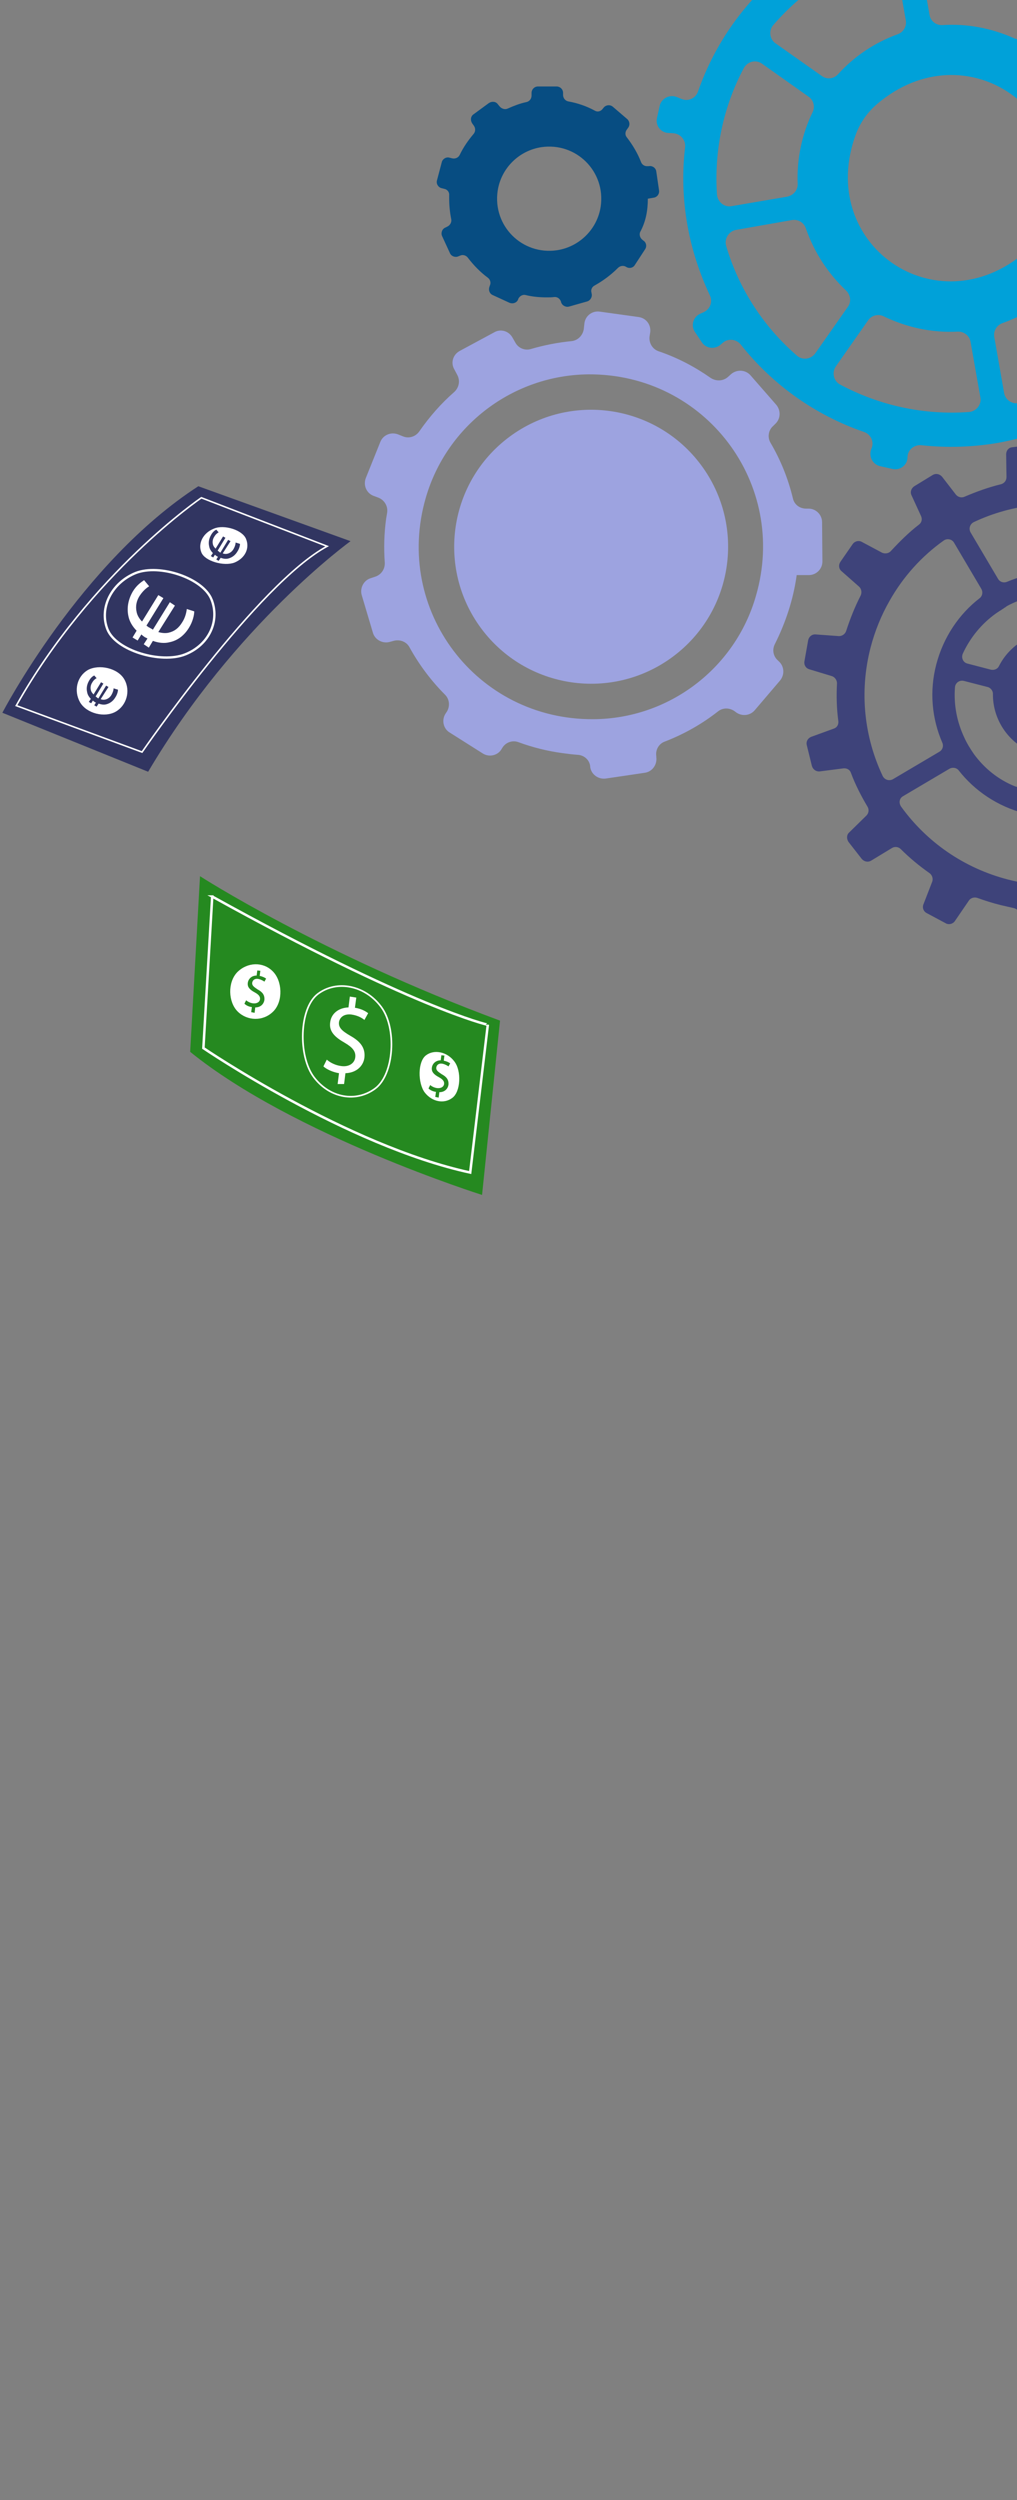 <?xml version="1.0" encoding="UTF-8" standalone="no"?>
<svg
   xmlns:dc="http://purl.org/dc/elements/1.1/"
   xmlns:cc="http://creativecommons.org/ns#"
   xmlns:rdf="http://www.w3.org/1999/02/22-rdf-syntax-ns#"
   xmlns:svg="http://www.w3.org/2000/svg"
   xmlns="http://www.w3.org/2000/svg"
   xmlns:sodipodi="http://sodipodi.sourceforge.net/DTD/sodipodi-0.dtd"
   xmlns:inkscape="http://www.inkscape.org/namespaces/inkscape"
   viewBox="0 0 300 737.3"
   xml:space="preserve"
   version="1.1"
   id="svg458"
   sodipodi:docname="EconomyTR.svg"
   width="300"
   height="737.3"
   inkscape:version="0.92.4 (5da689c313, 2019-01-14)"><rect x="0" y="0" width="300" height="737.3" fill="#808080" stroke="none"/><defs
     id="defs462" /><sodipodi:namedview
     pagecolor="#ffffff"
     bordercolor="#666666"
     borderopacity="1"
     objecttolerance="10"
     gridtolerance="10"
     guidetolerance="10"
     inkscape:pageopacity="0"
     inkscape:pageshadow="2"
     inkscape:window-width="1920"
     inkscape:window-height="1016"
     id="namedview460"
     showgrid="false"
     inkscape:zoom="1.0514279"
     inkscape:cx="259.05"
     inkscape:cy="382.04589"
     inkscape:window-x="0"
     inkscape:window-y="36"
     inkscape:window-maximized="1"
     inkscape:current-layer="svg458" /><style
     id="style2">.st0{fill:#ededed;stroke:#25c7a1;stroke-miterlimit:10}.st1{fill:#2d75be}.st2{fill:#555d68}.st3{fill:#fff;stroke:#555d68;stroke-miterlimit:10}.st4{fill:#ededed}.st5{fill:#2d7dc6}.st7{fill:#9da3e0}.st8{fill:#3e437a}.st9{fill:#00a1d9}.st10{fill:#074d82}.st11{fill:#313561}.st12{fill:#fff}.st15{fill:#258920}.st18{fill:#005696}.st19{fill:#009fd7}.st22{fill:#365aad}.st23{fill:#9ecfff}.st24{fill:#4a9bed}.st26{fill:#dd9d2c}.st29{fill:#f06060}.st33{fill:#97ccfe}.st47{fill:#04518c}.st48{fill:#003056}.st50{fill:#55d4ff}</style><path
     style="fill:#9da3e0"
     inkscape:connector-curvature="0"
     id="path48"
     d="m 235,169.7 v -0.1 h 3.6 c 2.2,0 4,-1.8 4,-4 L 242.5,154 c 0,-2.2 -1.8,-4 -4,-4 h -0.7 c -1.9,0 -3.5,-1.2 -3.9,-3 -1.4,-5.8 -3.6,-11.3 -6.6,-16.4 -1,-1.7 -0.6,-3.8 0.8,-5 l 0.5,-0.5 c 1.7,-1.5 1.8,-4 0.4,-5.7 l -7.6,-8.7 c -1.5,-1.7 -4,-1.8 -5.7,-0.4 l -1,0.9 c -1.4,1.2 -3.4,1.3 -5,0.3 -4.7,-3.3 -9.8,-6 -15.4,-7.9 -1.8,-0.6 -2.9,-2.4 -2.7,-4.3 l 0.2,-1.3 c 0.3,-2.2 -1.2,-4.2 -3.4,-4.5 l -11.5,-1.6 c -2.2,-0.3 -4.2,1.2 -4.5,3.4 l -0.2,1.8 c -0.3,1.8 -1.7,3.3 -3.6,3.5 -4.1,0.4 -8.1,1.2 -11.9,2.3 -1.8,0.6 -3.8,-0.2 -4.7,-1.9 l -0.8,-1.4 c -1.1,-2 -3.5,-2.7 -5.4,-1.6 l -10.2,5.5 c -2,1.1 -2.7,3.5 -1.6,5.4 l 0.9,1.7 c 0.9,1.7 0.5,3.7 -0.9,5 -3.9,3.4 -7.3,7.3 -10.3,11.6 -1.1,1.6 -3.1,2.2 -4.8,1.5 l -1.5,-0.6 c -2.1,-0.8 -4.4,0.2 -5.2,2.2 l -4.3,10.7 c -0.8,2.1 0.2,4.4 2.2,5.2 l 1.6,0.6 c 1.7,0.7 2.8,2.5 2.5,4.4 l -0.3,1.8 c -0.6,4.4 -0.7,8.7 -0.4,12.9 0.1,1.9 -1,3.6 -2.9,4.2 l -1.2,0.4 c -2.1,0.6 -3.3,2.9 -2.7,5 l 3.3,11.1 c 0.6,2.1 2.9,3.3 5,2.7 l 1.1,-0.3 c 1.8,-0.5 3.8,0.2 4.7,1.9 2.8,5.1 6.4,9.9 10.5,14 1.3,1.3 1.5,3.4 0.5,5 l -0.4,0.6 c -1.2,1.9 -0.6,4.4 1.2,5.5 l 9.8,6.2 c 1.9,1.2 4.4,0.6 5.5,-1.2 l 0.3,-0.5 c 1,-1.6 3,-2.3 4.8,-1.6 4.1,1.5 8.4,2.6 12.9,3.2 1.5,0.2 3,0.4 4.5,0.5 1.9,0.1 3.5,1.5 3.7,3.4 v 0.2 c 0.3,2.2 2.4,3.7 4.6,3.4 l 11.5,-1.7 c 2.2,-0.3 3.7,-2.4 3.4,-4.6 V 223 c -0.3,-1.9 0.8,-3.7 2.5,-4.3 5.7,-2.2 11,-5.2 15.7,-8.9 1.5,-1.2 3.6,-1.1 5.1,0.1 1.7,1.4 4.2,1.3 5.7,-0.4 l 7.5,-8.8 c 1.4,-1.7 1.3,-4.2 -0.4,-5.7 l -0.2,-0.2 c -1.4,-1.2 -1.8,-3.2 -0.9,-4.9 3.1,-6.2 5.4,-13 6.4,-20.2 z m -60,42.4 c -34.4,0.2 -59,-32.2 -49.4,-65.3 6.2,-21.4 25.8,-36.2 48,-36.4 34.4,-0.2 59,32.2 49.4,65.3 -6.1,21.4 -25.7,36.3 -48,36.4 z"
     class="st7" /><circle
     style="fill:#9da3e0"
     id="circle50"
     r="40.4"
     cy="233.378"
     cx="44.074"
     class="st7"
     transform="rotate(-36.547)" /><path
     style="fill:#3e437a"
     inkscape:connector-curvature="0"
     id="path52"
     d="m 379.2,234.9 2.3,-5.9 c 0.4,-1 0,-2.1 -1,-2.6 l -6.3,-3.3 c -0.9,-0.4 -1.3,-1.4 -1.1,-2.4 0.9,-3.7 1.5,-7.4 1.8,-11 0.1,-1 0.8,-1.7 1.7,-1.9 l 6.9,-1.2 c 1.1,-0.2 1.8,-1.1 1.7,-2.2 l -0.3,-6.3 c -0.1,-1.1 -0.9,-1.9 -2,-2 l -6.9,-0.4 c -1,-0.1 -1.8,-0.8 -1.9,-1.7 -0.6,-3.7 -1.6,-7.4 -2.9,-10.9 -0.3,-0.9 0,-1.9 0.8,-2.5 l 5.8,-3.8 c 0.9,-0.6 1.2,-1.8 0.7,-2.7 l -2.9,-5.6 c -0.5,-0.9 -1.6,-1.4 -2.6,-1 l -6.4,2.4 c -0.9,0.3 -1.9,0 -2.5,-0.8 -2.1,-3.1 -4.5,-6.1 -7.1,-8.8 -0.7,-0.7 -0.8,-1.8 -0.3,-2.6 l 3.6,-5.8 c 0.6,-0.9 0.4,-2.1 -0.5,-2.8 l -5,-3.9 c -0.8,-0.7 -2,-0.6 -2.8,0.2 l -4.8,4.8 c -0.7,0.7 -1.8,0.8 -2.6,0.3 -3.2,-2 -6.6,-3.7 -10.2,-5.1 -0.9,-0.4 -1.4,-1.3 -1.3,-2.2 l 0.9,-6.7 c 0.1,-1.1 -0.5,-2.1 -1.6,-2.3 l -6.1,-1.6 c -1,-0.3 -2.1,0.3 -2.5,1.3 l -2.4,6.2 c -0.3,0.9 -1.3,1.5 -2.2,1.3 -2.8,-0.4 -5.6,-0.6 -8.4,-0.6 -1,0 -1.8,-0.7 -2,-1.6 l -1.6,-6.5 c -0.3,-1 -1.2,-1.7 -2.3,-1.6 l -6.3,0.8 c -1.1,0.1 -1.8,1 -1.8,2.1 l 0.1,6.7 c 0,1 -0.6,1.8 -1.6,2.1 -3.7,0.9 -7.3,2.2 -10.8,3.7 -0.9,0.4 -1.9,0.1 -2.5,-0.6 l -4.1,-5.3 c -0.7,-0.8 -1.8,-1.1 -2.8,-0.5 l -5.4,3.3 c -0.9,0.6 -1.3,1.7 -0.8,2.7 l 2.8,6.1 c 0.4,0.9 0.2,1.9 -0.6,2.5 -3,2.3 -5.7,5 -8.3,7.8 -0.6,0.7 -1.7,0.9 -2.6,0.5 l -6,-3.2 c -0.9,-0.5 -2.1,-0.2 -2.7,0.7 l -3.6,5.2 c -0.6,0.9 -0.5,2.1 0.4,2.8 l 5.1,4.5 c 0.7,0.6 0.9,1.7 0.5,2.6 -1.7,3.3 -3.1,6.8 -4.3,10.5 -0.3,0.9 -1.2,1.5 -2.1,1.5 l -6.9,-0.5 c -1.1,-0.1 -2,0.7 -2.2,1.7 l -1.1,6.2 c -0.2,1.1 0.4,2.1 1.5,2.4 l 6.6,2 c 0.9,0.3 1.5,1.2 1.5,2.1 -0.2,3.8 -0.1,7.5 0.4,11.2 0.1,1 -0.4,1.9 -1.4,2.2 l -6.6,2.4 c -1,0.4 -1.6,1.4 -1.3,2.5 l 1.5,6.1 c 0.3,1 1.2,1.7 2.3,1.6 l 7,-0.9 c 1,-0.1 1.9,0.4 2.2,1.3 1.3,3.5 3,6.8 4.9,10 0.5,0.8 0.4,1.9 -0.3,2.6 l -5.1,5 c -0.8,0.7 -0.8,1.9 -0.2,2.8 l 3.9,5 c 0.7,0.8 1.8,1.1 2.8,0.5 l 6.1,-3.7 c 0.8,-0.5 1.9,-0.4 2.6,0.3 2.6,2.6 5.5,5 8.5,7.1 0.8,0.6 1.1,1.6 0.8,2.5 l -2.6,6.7 c -0.4,1 0,2.1 1,2.6 l 5.6,3 c 0.9,0.5 2.1,0.2 2.7,-0.7 l 4.1,-6 c 0.5,-0.8 1.6,-1.1 2.5,-0.8 2.2,0.8 4.4,1.5 6.8,2.1 l 3.9,0.9 c 1,0.2 1.7,1 1.7,2 l 0.4,7.3 c 0.1,1.1 0.9,1.9 2,2 l 6.3,0.4 c 1.1,0.1 2,-0.7 2.2,-1.7 l 1.3,-7.1 c 0.2,-1 1,-1.7 1.9,-1.7 3.7,-0.2 7.4,-0.8 10.9,-1.6 0.9,-0.2 1.9,0.2 2.4,1.1 l 3.3,6.5 c 0.5,1 1.6,1.4 2.6,1 l 5.9,-2.2 c 1,-0.4 1.6,-1.4 1.3,-2.5 l -1.8,-7 c -0.2,-0.9 0.2,-1.9 1.1,-2.4 3.3,-1.7 6.4,-3.7 9.3,-5.9 0.8,-0.6 1.8,-0.6 2.6,0 l 5.6,4.5 c 0.8,0.7 2,0.6 2.8,-0.1 l 4.5,-4.5 c 0.8,-0.8 0.8,-2 0.2,-2.8 l -4.4,-5.6 c -0.6,-0.8 -0.6,-1.8 0,-2.6 2.3,-2.9 4.3,-6 6.1,-9.3 0.5,-0.9 1.4,-1.3 2.4,-1 l 6.9,1.8 c 1.3,0.1 2.3,-0.5 2.7,-1.5 z m -50.4,-6.2 c -0.8,0.6 -1.6,1.1 -2.4,1.6 -0.2,0.1 -0.4,0.2 -0.6,0.4 l -0.6,0.3 -0.6,0.3 -0.6,0.3 c -4.5,2.1 -9.5,3.1 -14.6,2.8 -1.3,-0.1 -2.2,-1.3 -1.9,-2.6 l 1.8,-7 c 0.2,-0.9 1.1,-1.6 2.1,-1.6 6.8,0 13,-3.7 16.2,-9.7 0.5,-0.9 1.4,-1.3 2.4,-1.1 l 7,1.8 c 1.3,0.3 1.9,1.7 1.4,2.9 -2.4,4.8 -5.6,8.7 -9.6,11.6 z m -41.5,-6.3 c -1.1,-1.6 -2.1,-3.2 -2.9,-5 -2.1,-4.5 -3.1,-9.5 -2.7,-14.7 0.1,-1.3 1.3,-2.2 2.6,-1.9 l 7,1.8 c 0.9,0.2 1.6,1.1 1.6,2 -0.1,7 3.9,13.5 10.1,16.6 0.9,0.4 1.3,1.4 1.1,2.4 l -1.8,6.9 c -0.3,1.3 -1.7,1.9 -2.9,1.4 -5,-2 -9.1,-5.4 -12.1,-9.5 z m 6.5,-41.5 c 0.2,-0.1 0.4,-0.3 0.6,-0.4 0.2,-0.1 0.4,-0.3 0.6,-0.4 0.2,-0.1 0.4,-0.2 0.6,-0.4 0.2,-0.1 0.4,-0.2 0.6,-0.4 0.2,-0.1 0.4,-0.2 0.6,-0.4 0.6,-0.4 1.3,-0.7 1.9,-1 4.6,-2.1 9.8,-3.1 15.1,-2.6 1.3,0.1 2.2,1.4 1.8,2.6 l -1.8,6.9 c -0.2,1 -1.1,1.6 -2.1,1.6 -7.1,-0.3 -13.8,3.7 -17,10 -0.4,0.9 -1.4,1.3 -2.4,1.1 l -6.9,-1.8 c -1.3,-0.3 -1.9,-1.7 -1.4,-2.9 2.2,-4.8 5.6,-8.9 9.8,-11.9 z m 35.8,24.5 c 0.2,-6.9 -3.5,-13.4 -9.6,-16.7 -0.8,-0.5 -1.3,-1.4 -1,-2.4 l 1.8,-7 c 0.3,-1.3 1.7,-1.9 2.9,-1.4 4.6,2.1 8.5,5.4 11.4,9.4 1.1,1.6 2.1,3.2 2.9,5 2.2,4.6 3.1,9.8 2.7,15 -0.1,1.3 -1.4,2.2 -2.6,1.9 l -6.9,-1.8 c -1,-0.2 -1.6,-1.1 -1.6,-2 z m 12.7,-22.3 c -0.9,0.5 -2.1,0.3 -2.7,-0.5 -4.7,-6 -11.4,-10.6 -19.5,-12.7 -8,-2 -16,-1.3 -23.1,1.7 -1,0.4 -2.1,0 -2.6,-0.9 L 286.3,157 c -0.6,-1.1 -0.2,-2.4 0.9,-3 11.4,-5.4 24.7,-6.9 37.8,-3.6 13.2,3.4 24.1,11.2 31.5,21.4 0.7,1 0.4,2.4 -0.6,3 z m -79.9,-5.9 c 4,-7.1 9.5,-13.2 16,-17.8 1,-0.7 2.4,-0.4 3,0.6 l 8.1,13.7 c 0.5,0.9 0.3,2.1 -0.5,2.7 -6.1,4.7 -10.7,11.5 -12.8,19.5 -2.1,8 -1.3,16.1 1.8,23.2 0.4,1 0,2.1 -0.9,2.6 l -13.7,8.1 c -1.1,0.6 -2.4,0.2 -3,-0.9 -5.4,-11.4 -7,-24.7 -3.6,-37.9 1.3,-5 3.2,-9.6 5.6,-13.8 m 4,57.6 13.7,-8.1 c 0.9,-0.5 2.1,-0.3 2.7,0.5 4.7,6 11.4,10.6 19.5,12.7 8.1,2.1 16.2,1.2 23.3,-1.8 1,-0.4 2.1,0 2.6,0.9 l 8.1,13.7 c 0.6,1.1 0.2,2.4 -0.9,3 -11.4,5.5 -24.8,7.1 -38,3.7 -13.2,-3.4 -24.1,-11.2 -31.5,-21.4 -0.9,-1.2 -0.6,-2.6 0.5,-3.2 z m 74.8,14.8 -8.1,-13.7 c -0.5,-0.9 -0.3,-2.1 0.5,-2.7 6,-4.7 10.6,-11.4 12.6,-19.4 2.1,-8 1.3,-16.1 -1.8,-23.2 -0.4,-1 0,-2.1 0.9,-2.6 l 13.7,-8.1 c 1.1,-0.6 2.4,-0.2 3,0.9 5.4,11.4 7,24.7 3.6,37.9 -3.4,13.2 -11.1,24 -21.3,31.4 -1.1,0.9 -2.5,0.6 -3.1,-0.5 z"
     class="st8" /><path
     style="fill:#00a1d9"
     inkscape:connector-curvature="0"
     id="path54"
     d="m 363.2,64 h -0.5 c -2.1,-0.1 -3.6,-1.9 -3.4,-4 0.6,-6.9 0.4,-14 -0.9,-21.2 -1.4,-8.1 -4,-15.7 -7.6,-22.6 -1,-1.9 -0.2,-4.2 1.8,-5.1 l 0.8,-0.4 c 2.1,-0.9 2.8,-3.5 1.6,-5.4 l -2,-3 c -1.2,-1.9 -3.8,-2.2 -5.5,-0.7 l -0.9,0.8 c -1.6,1.4 -3.9,1.2 -5.3,-0.4 -9.6,-11.5 -22.4,-20.1 -36.7,-24.7 -2,-0.6 -3.1,-2.9 -2.3,-4.8 l 0.6,-1.5 c 0.8,-2.1 -0.5,-4.5 -2.7,-4.9 l -3.6,-0.7 c -2.2,-0.5 -4.3,1.1 -4.4,3.4 l -0.1,1.8 c -0.1,2.1 -1.9,3.6 -4,3.4 -6.9,-0.7 -14,-0.4 -21.2,0.9 -7.6,1.3 -14.7,3.7 -21.3,7 -1.9,0.9 -4.2,0.1 -5,-1.9 l -0.7,-1.7 c -0.9,-2.1 -3.5,-2.9 -5.4,-1.6 l -3.1,2 c -1.9,1.2 -2.3,3.8 -0.8,5.5 l 1.3,1.5 c 1.4,1.6 1.2,4 -0.5,5.3 -11.7,9.3 -20.6,21.9 -25.5,36 -0.7,2 -2.9,3 -4.8,2.2 l -1.5,-0.6 c -2.1,-0.8 -4.5,0.4 -5,2.6 l -0.8,3.6 c -0.5,2.2 1.1,4.3 3.3,4.4 l 1.6,0.1 c 2.1,0.2 3.6,2 3.4,4.1 -0.9,7.5 -0.7,15.3 0.7,23.1 1.3,7.3 3.6,14.2 6.6,20.6 0.9,1.9 0.1,4.1 -1.9,5 l -0.9,0.4 c -2.1,0.9 -2.9,3.5 -1.6,5.4 l 2,3 c 1.2,1.9 3.8,2.2 5.5,0.8 l 0.7,-0.6 c 1.6,-1.4 4,-1.1 5.3,0.5 9.4,11.9 22.1,20.9 36.4,25.8 2,0.7 3,2.9 2.2,4.8 l -0.1,0.3 c -0.8,2.1 0.4,4.5 2.7,5 l 3.6,0.8 c 2.2,0.5 4.3,-1.1 4.4,-3.3 v -0.3 c 0.1,-2.1 2,-3.6 4.1,-3.4 7.4,0.8 15,0.6 22.6,-0.7 7.7,-1.4 14.9,-3.8 21.5,-7.1 1.9,-0.9 4.2,-0.1 5,1.8 0.9,2.1 3.5,2.9 5.4,1.6 l 3,-2 c 1.9,-1.2 2.2,-3.8 0.8,-5.5 l -0.1,-0.1 c -1.4,-1.6 -1.2,-4 0.4,-5.3 11.8,-9.6 20.6,-22.5 25.3,-37 0.7,-2 2.9,-3.1 4.8,-2.3 l 0.2,0.1 c 2.1,0.8 4.5,-0.4 4.9,-2.7 l 0.7,-3.6 C 367,66.3 365.4,64.2 363.2,64 Z M 343.6,36.1 327,39 c -1.7,0.3 -3.5,-0.7 -4.1,-2.3 -2.7,-7.1 -7,-13.2 -12.5,-18 -1.4,-1.2 -1.7,-3.3 -0.6,-4.9 l 9.6,-13.6 c 1.2,-1.8 3.7,-2.1 5.4,-0.7 9.9,8.2 17.5,19.2 21.6,32 0.8,1.9 -0.6,4.2 -2.8,4.6 z M 299.2,11.3 C 292.7,8.4 285.4,6.9 278,7.4 c -1.9,0.1 -3.5,-1.2 -3.8,-3 L 271.3,-12 c -0.4,-2.1 1.1,-4.1 3.3,-4.3 13.3,-1.2 26.2,1.5 37.5,7.3 2,1 2.6,3.6 1.4,5.4 l -9.6,13.8 c -1.2,1.3 -3.1,1.8 -4.7,1.1 z m -34.4,-1.2 c -6.9,2.5 -12.9,6.6 -17.6,11.8 -1.3,1.4 -3.3,1.6 -4.8,0.5 L 228.8,12.8 C 227,11.6 226.7,9 228.1,7.4 c 8.2,-9.5 18.9,-16.9 31.5,-20.8 2.1,-0.7 4.3,0.7 4.7,2.9 L 267.2,6 c 0.3,1.8 -0.7,3.5 -2.4,4.1 z m -4.1,83.2 c 6.6,3.2 14.1,4.9 21.8,4.5 1.8,-0.1 3.5,1.2 3.8,3 l 2.9,16.4 c 0.4,2.1 -1.2,4.1 -3.3,4.3 -13.6,1 -26.7,-2 -38.1,-8.1 -1.9,-1 -2.5,-3.6 -1.2,-5.4 l 9.6,-13.7 c 1,-1.3 2.9,-1.8 4.5,-1 z m 35,2 c 7.3,-2.6 13.6,-6.9 18.6,-12.4 1.2,-1.4 3.3,-1.6 4.9,-0.6 l 13.6,9.6 c 1.8,1.2 2.1,3.7 0.7,5.4 -8.4,9.9 -19.6,17.6 -32.6,21.5 -2.1,0.6 -4.3,-0.7 -4.7,-2.9 l -2.9,-16.5 c -0.3,-1.8 0.7,-3.5 2.4,-4.1 z m 6.7,-20.9 c -26.3,22.4 -61.9,-2.5 -49.9,-34.9 1.3,-3.4 3.4,-6.4 6.2,-8.8 26.3,-22.4 61.9,2.5 49.9,34.9 -1.3,3.4 -3.4,6.5 -6.2,8.8 z m -77.6,-55.6 13.7,9.7 c 1.5,1 2,3 1.2,4.6 -3.1,6.4 -4.7,13.7 -4.4,21.1 0.1,1.8 -1.2,3.4 -3.1,3.8 l -16.4,2.8 c -2.1,0.4 -4.1,-1.2 -4.3,-3.4 -0.9,-13.3 2,-26.2 7.9,-37.3 1.1,-2 3.6,-2.6 5.4,-1.3 z m -7.7,49 16.5,-2.9 c 1.8,-0.3 3.5,0.7 4.1,2.4 2.5,7.2 6.6,13.4 11.9,18.4 1.3,1.3 1.6,3.3 0.5,4.8 l -9.6,13.7 c -1.3,1.8 -3.8,2.1 -5.4,0.7 -9.7,-8.4 -17.1,-19.5 -20.9,-32.4 -0.6,-2.1 0.8,-4.3 2.9,-4.7 z m 119.5,18.1 -13.7,-9.6 c -1.5,-1 -2,-2.9 -1.2,-4.6 3.1,-6.7 4.6,-14.2 4.1,-21.9 -0.1,-1.9 1.2,-3.5 3,-3.8 l 16.4,-2.9 c 2.1,-0.4 4.1,1.1 4.3,3.3 1.2,13.6 -1.6,26.8 -7.5,38.2 -1,1.9 -3.5,2.5 -5.4,1.3 z"
     class="st9" /><path
     style="fill:#074d82"
     inkscape:connector-curvature="0"
     id="path56"
     d="m 191.1,58.6 1.7,-0.3 c 1,-0.1 1.8,-1.1 1.6,-2.2 l -0.8,-5.5 c -0.1,-1 -1.1,-1.8 -2.2,-1.6 h -0.3 c -0.9,0.1 -1.7,-0.4 -2,-1.2 -1,-2.6 -2.5,-5.1 -4.2,-7.3 -0.6,-0.7 -0.5,-1.7 0.1,-2.4 l 0.2,-0.3 c 0.7,-0.8 0.6,-2 -0.2,-2.7 l -4.2,-3.6 c -0.8,-0.7 -2,-0.6 -2.7,0.2 l -0.4,0.5 c -0.6,0.7 -1.5,0.9 -2.3,0.4 -2.4,-1.3 -5,-2.2 -7.8,-2.7 -0.9,-0.2 -1.5,-1 -1.5,-1.9 v -0.6 c 0,-1.1 -0.9,-1.9 -1.9,-1.9 h -5.5 c -1.1,0 -1.9,0.9 -1.9,1.9 v 0.8 c 0,0.9 -0.6,1.7 -1.5,1.9 -1.9,0.4 -3.7,1.1 -5.5,1.9 -0.8,0.4 -1.8,0.1 -2.4,-0.6 l -0.5,-0.6 c -0.6,-0.9 -1.8,-1 -2.7,-0.4 l -4.5,3.3 c -0.9,0.6 -1,1.8 -0.4,2.7 l 0.5,0.7 c 0.5,0.7 0.5,1.7 -0.1,2.4 -1.6,1.9 -3,3.9 -4.1,6.2 -0.4,0.8 -1.3,1.2 -2.2,1 l -0.8,-0.2 c -1,-0.3 -2.1,0.4 -2.3,1.4 l -1.4,5.3 c -0.3,1 0.4,2.1 1.4,2.3 l 0.8,0.2 c 0.9,0.2 1.5,1 1.4,1.9 v 0.9 c 0,2.1 0.2,4.1 0.6,6.1 0.2,0.9 -0.3,1.8 -1.1,2.2 l -0.6,0.3 c -1,0.4 -1.4,1.6 -1,2.5 l 2.3,5 c 0.4,1 1.6,1.4 2.5,1 l 0.5,-0.2 c 0.8,-0.4 1.8,-0.1 2.3,0.6 1.7,2.2 3.6,4.2 5.9,5.9 0.7,0.5 1,1.5 0.6,2.3 l -0.1,0.3 c -0.4,1 0,2.1 0.9,2.5 l 5,2.3 c 1,0.4 2.1,0 2.5,-0.9 l 0.1,-0.3 c 0.4,-0.8 1.3,-1.3 2.1,-1.1 2,0.5 4.1,0.7 6.3,0.7 0.7,0 1.4,0 2.2,-0.1 0.9,-0.1 1.7,0.5 2,1.4 v 0.1 c 0.3,1 1.4,1.6 2.4,1.3 l 5.3,-1.5 c 1,-0.3 1.6,-1.4 1.3,-2.4 v -0.1 c -0.3,-0.9 0.1,-1.8 0.9,-2.2 2.5,-1.4 4.8,-3.1 6.9,-5.2 0.6,-0.6 1.6,-0.8 2.4,-0.3 0.9,0.6 2.1,0.3 2.6,-0.6 l 3,-4.6 c 0.6,-0.9 0.3,-2.1 -0.6,-2.6 l -0.1,-0.1 c -0.7,-0.5 -1.1,-1.4 -0.8,-2.3 1.7,-3.1 2.3,-6.4 2.3,-9.9 z m -26.8,15.2 c -10.3,1.5 -19,-7.2 -17.5,-17.5 1,-6.7 6.3,-11.9 12.9,-12.9 10.3,-1.5 19,7.2 17.5,17.5 -1,6.7 -6.3,11.9 -12.9,12.9 z"
     class="st10" /><g
     id="g78"
     transform="translate(-1080)"><path
       style="fill:#313561"
       inkscape:connector-curvature="0"
       id="path58"
       d="m 1080.7,210.2 c 0,0 23,-44.3 57.8,-66.8 l 44.9,16.2 c 0,0 -34,24.5 -59.7,68 z"
       class="st11" /><path
       style="fill:#ffffff"
       inkscape:connector-curvature="0"
       id="path60"
       d="m 1116.7,200.4 c 1.9,3.4 0.6,7.7 -2.6,9.5 -3.2,1.8 -8.5,0.6 -10.5,-2.8 -1.9,-3.4 -0.9,-7.6 2.3,-9.5 3.3,-1.8 8.9,-0.6 10.8,2.8 z m 35.9,-41.4 c 1.1,2.7 -0.3,5.6 -3.4,6.9 -3.1,1.2 -8.8,-0.4 -9.8,-3 -1.1,-2.7 0.6,-5.8 3.7,-7 3,-1.3 8.5,0.4 9.5,3.1 z"
       class="st12" /><path
       inkscape:connector-curvature="0"
       id="path62"
       style="fill:none;stroke:#ffffff;stroke-width:0.688;stroke-miterlimit:10"
       d="m 1142.4,176.8 c 2.5,6.3 -0.7,13.4 -7.8,16.2 -7.1,2.8 -20.4,-1.1 -22.9,-7.4 -2.5,-6.3 1.2,-13.7 8.3,-16.6 7.1,-2.8 19.9,1.5 22.4,7.8 z" /><path
       inkscape:connector-curvature="0"
       id="path64"
       style="fill:none;stroke:#ffffff;stroke-width:0.458;stroke-miterlimit:10"
       d="m 1084.8,208.1 37.1,13.7 c 0,0 34.2,-49.7 54.6,-60.7 l -37.1,-14.3 c 0,0 -32.5,22.1 -54.6,61.3 z" /><g
       id="g68"><path
         style="fill:#ffffff"
         inkscape:connector-curvature="0"
         id="path66"
         d="m 1137.3,180.3 c 0,1 -0.4,3 -1.6,4.9 -1.3,2.1 -3.2,3.7 -5.7,4.2 -1.5,0.4 -3.3,0.2 -4.9,-0.4 l -1.2,2 -1.5,-1 1.1,-1.7 -0.8,-0.4 c -0.3,-0.2 -0.7,-0.5 -1,-0.8 l -1.1,1.8 -1.5,-0.9 1.2,-2 c -1.2,-1.2 -2.1,-2.7 -2.4,-4.2 -0.6,-2.6 0,-5.2 1.3,-7.4 1.1,-1.8 2.4,-2.7 3.3,-3.3 l 1.5,1.8 c -0.8,0.5 -1.8,1.3 -2.8,2.8 -0.9,1.4 -1.3,3 -0.9,4.8 0.2,1 0.8,2 1.6,2.8 l 4.8,-7.8 1.5,0.9 -5,8.1 c 0.3,0.2 0.6,0.5 0.9,0.6 0.3,0.2 0.6,0.3 1,0.6 l 5,-8.1 1.5,1 -4.9,7.8 c 1,0.3 2.1,0.4 3,0.2 1.8,-0.4 3,-1.4 4,-3 1,-1.5 1.3,-3.1 1.4,-4 z"
         class="st12" /></g><g
       id="g72"><path
         style="fill:#313561"
         inkscape:connector-curvature="0"
         id="path70"
         d="m 1150.8,160.4 c 0,0.5 -0.2,1.4 -0.8,2.3 -0.6,1 -1.5,1.7 -2.6,2 -0.7,0.2 -1.5,0.1 -2.3,-0.2 l -0.6,0.9 -0.7,-0.4 0.5,-0.8 c -0.2,-0.1 -0.3,-0.1 -0.4,-0.2 -0.1,-0.1 -0.3,-0.2 -0.5,-0.4 l -0.5,0.8 -0.7,-0.4 0.6,-0.9 c -0.6,-0.6 -1,-1.3 -1.1,-2 -0.3,-1.2 0,-2.4 0.6,-3.4 0.5,-0.9 1.1,-1.3 1.5,-1.5 l 0.7,0.8 c -0.4,0.2 -0.9,0.6 -1.3,1.3 -0.4,0.6 -0.6,1.4 -0.4,2.2 0.1,0.5 0.4,0.9 0.8,1.3 l 2.2,-3.6 0.7,0.4 -2.3,3.8 c 0.2,0.1 0.3,0.2 0.4,0.3 0.1,0.1 0.3,0.2 0.4,0.3 l 2.3,-3.8 0.7,0.4 -2.3,3.6 c 0.5,0.2 1,0.2 1.4,0.1 0.8,-0.2 1.4,-0.7 1.8,-1.4 0.4,-0.7 0.6,-1.4 0.6,-1.9 z"
         class="st11" /></g><g
       id="g76"><path
         style="fill:#313561"
         inkscape:connector-curvature="0"
         id="path74"
         d="m 1114.8,203.4 c 0,0.5 -0.2,1.4 -0.8,2.3 -0.6,1 -1.5,1.7 -2.6,2 -0.7,0.2 -1.5,0.1 -2.3,-0.2 l -0.6,0.9 -0.7,-0.4 0.5,-0.8 c -0.2,-0.1 -0.3,-0.1 -0.4,-0.2 -0.1,-0.1 -0.3,-0.2 -0.5,-0.4 l -0.5,0.8 -0.7,-0.4 0.6,-0.9 c -0.6,-0.6 -1,-1.3 -1.1,-2 -0.3,-1.2 0,-2.4 0.6,-3.4 0.5,-0.9 1.1,-1.3 1.5,-1.5 l 0.7,0.8 c -0.4,0.2 -0.9,0.6 -1.3,1.3 -0.4,0.6 -0.6,1.4 -0.4,2.2 0.1,0.5 0.4,0.9 0.8,1.3 l 2.2,-3.6 0.7,0.4 -2.3,3.8 c 0.2,0.1 0.3,0.2 0.4,0.3 0.1,0.1 0.3,0.2 0.4,0.3 l 2.3,-3.8 0.7,0.4 -2.3,3.6 c 0.5,0.2 1,0.2 1.4,0.1 0.8,-0.2 1.4,-0.7 1.8,-1.4 0.4,-0.7 0.6,-1.4 0.6,-1.9 z"
         class="st11" /></g></g><g
     id="g92"
     transform="translate(-1080)"><path
       style="fill:#258920"
       inkscape:connector-curvature="0"
       id="path80"
       d="m 1139,258.4 c 0,0 35.8,23.1 88.5,42.6 l -5.3,51.4 c 0,0 -55.8,-17.6 -86.1,-42.2 z"
       class="st15" /><path
       style="fill:#ffffff"
       inkscape:connector-curvature="0"
       id="path82"
       d="m 1160.6,298.3 c -3,3 -7.7,2.8 -10.5,0 -2.8,-2.8 -3,-8.6 -0.1,-11.6 3,-3 7.6,-3.1 10.4,-0.3 2.9,2.8 3.2,8.9 0.2,11.9 z m 52.8,25.5 c -2.4,1.8 -5.9,1.2 -8.1,-1.6 -2.1,-2.8 -2.1,-9.2 0.4,-11 2.4,-1.8 6.2,-1 8.3,1.8 2.2,2.8 1.9,9 -0.6,10.8 z"
       class="st12" /><path
       inkscape:connector-curvature="0"
       id="path84"
       style="fill:none;stroke:#ffffff;stroke-width:0.49;stroke-miterlimit:10"
       d="m 1190.7,321 c -5.6,4.2 -13.4,2.9 -18.1,-3.3 -4.7,-6.2 -4.4,-20.4 1.2,-24.6 5.6,-4.2 13.9,-2.5 18.6,3.8 4.7,6.2 3.9,19.9 -1.7,24.1 z" /><path
       inkscape:connector-curvature="0"
       id="path86"
       style="fill:none;stroke:#ffffff;stroke-width:0.736;stroke-miterlimit:10"
       d="m 1142.6,264.4 -2.6,44.7 c 0,0 42.3,28.8 78.7,36.7 l 5.2,-43.6 c 0,0.1 -22.5,-5.2 -81.3,-37.8 z" /><path
       style="fill:#ffffff"
       inkscape:connector-curvature="0"
       id="path88"
       d="m 1179.6,319.7 0.4,-3.2 c -1.8,-0.3 -3.6,-1.1 -4.6,-2 l 1,-2 c 1,0.9 2.6,1.7 4.3,1.9 2.2,0.3 3.9,-0.8 4.1,-2.6 0.2,-1.7 -0.8,-2.9 -3,-4.2 -3,-1.7 -4.8,-3.4 -4.4,-6.1 0.3,-2.6 2.5,-4.3 5.4,-4.4 l 0.4,-3.2 1.9,0.3 -0.4,3 c 1.9,0.3 3.1,1 3.9,1.6 l -1.1,2 c -0.6,-0.5 -1.8,-1.3 -3.8,-1.6 -2.4,-0.3 -3.5,1 -3.7,2.2 -0.2,1.6 0.8,2.6 3.4,4.1 3,1.7 4.4,3.6 4.1,6.4 -0.3,2.5 -2.4,4.5 -5.6,4.6 l -0.4,3.2 z"
       class="st12" /><path
       style="fill:#258920"
       inkscape:connector-curvature="0"
       id="path90"
       d="m 1208.4,323.5 0.2,-1.5 c -0.9,-0.1 -1.7,-0.5 -2.2,-1 l 0.5,-1 c 0.5,0.4 1.2,0.8 2.1,0.9 1.1,0.1 1.9,-0.4 2,-1.2 0.1,-0.8 -0.4,-1.4 -1.5,-2 -1.5,-0.8 -2.3,-1.6 -2.1,-2.9 0.2,-1.2 1.2,-2.1 2.6,-2.1 l 0.2,-1.5 0.9,0.1 -0.2,1.5 c 0.9,0.2 1.5,0.5 1.9,0.8 l -0.5,0.9 c -0.3,-0.2 -0.9,-0.6 -1.8,-0.8 -1.2,-0.2 -1.7,0.5 -1.8,1.1 -0.1,0.8 0.4,1.2 1.6,2 1.5,0.8 2.1,1.7 2,3.1 -0.2,1.2 -1.1,2.2 -2.7,2.2 l -0.2,1.6 z m -54.3,-25 0.2,-1.5 c -0.9,-0.1 -1.7,-0.5 -2.2,-1 l 0.5,-1 c 0.5,0.4 1.2,0.8 2.1,0.9 1.1,0.1 1.9,-0.4 2,-1.2 0.1,-0.8 -0.4,-1.4 -1.5,-2 -1.5,-0.8 -2.3,-1.6 -2.1,-2.9 0.2,-1.2 1.2,-2.1 2.6,-2.1 l 0.2,-1.5 0.9,0.1 -0.2,1.5 c 0.9,0.2 1.5,0.5 1.9,0.8 l -0.5,0.9 c -0.3,-0.2 -0.9,-0.6 -1.8,-0.8 -1.2,-0.2 -1.7,0.5 -1.8,1.1 -0.1,0.8 0.4,1.2 1.6,2 1.5,0.8 2.1,1.7 2,3.1 -0.2,1.2 -1.1,2.2 -2.7,2.2 l -0.2,1.6 z"
       class="st15" /></g></svg>
